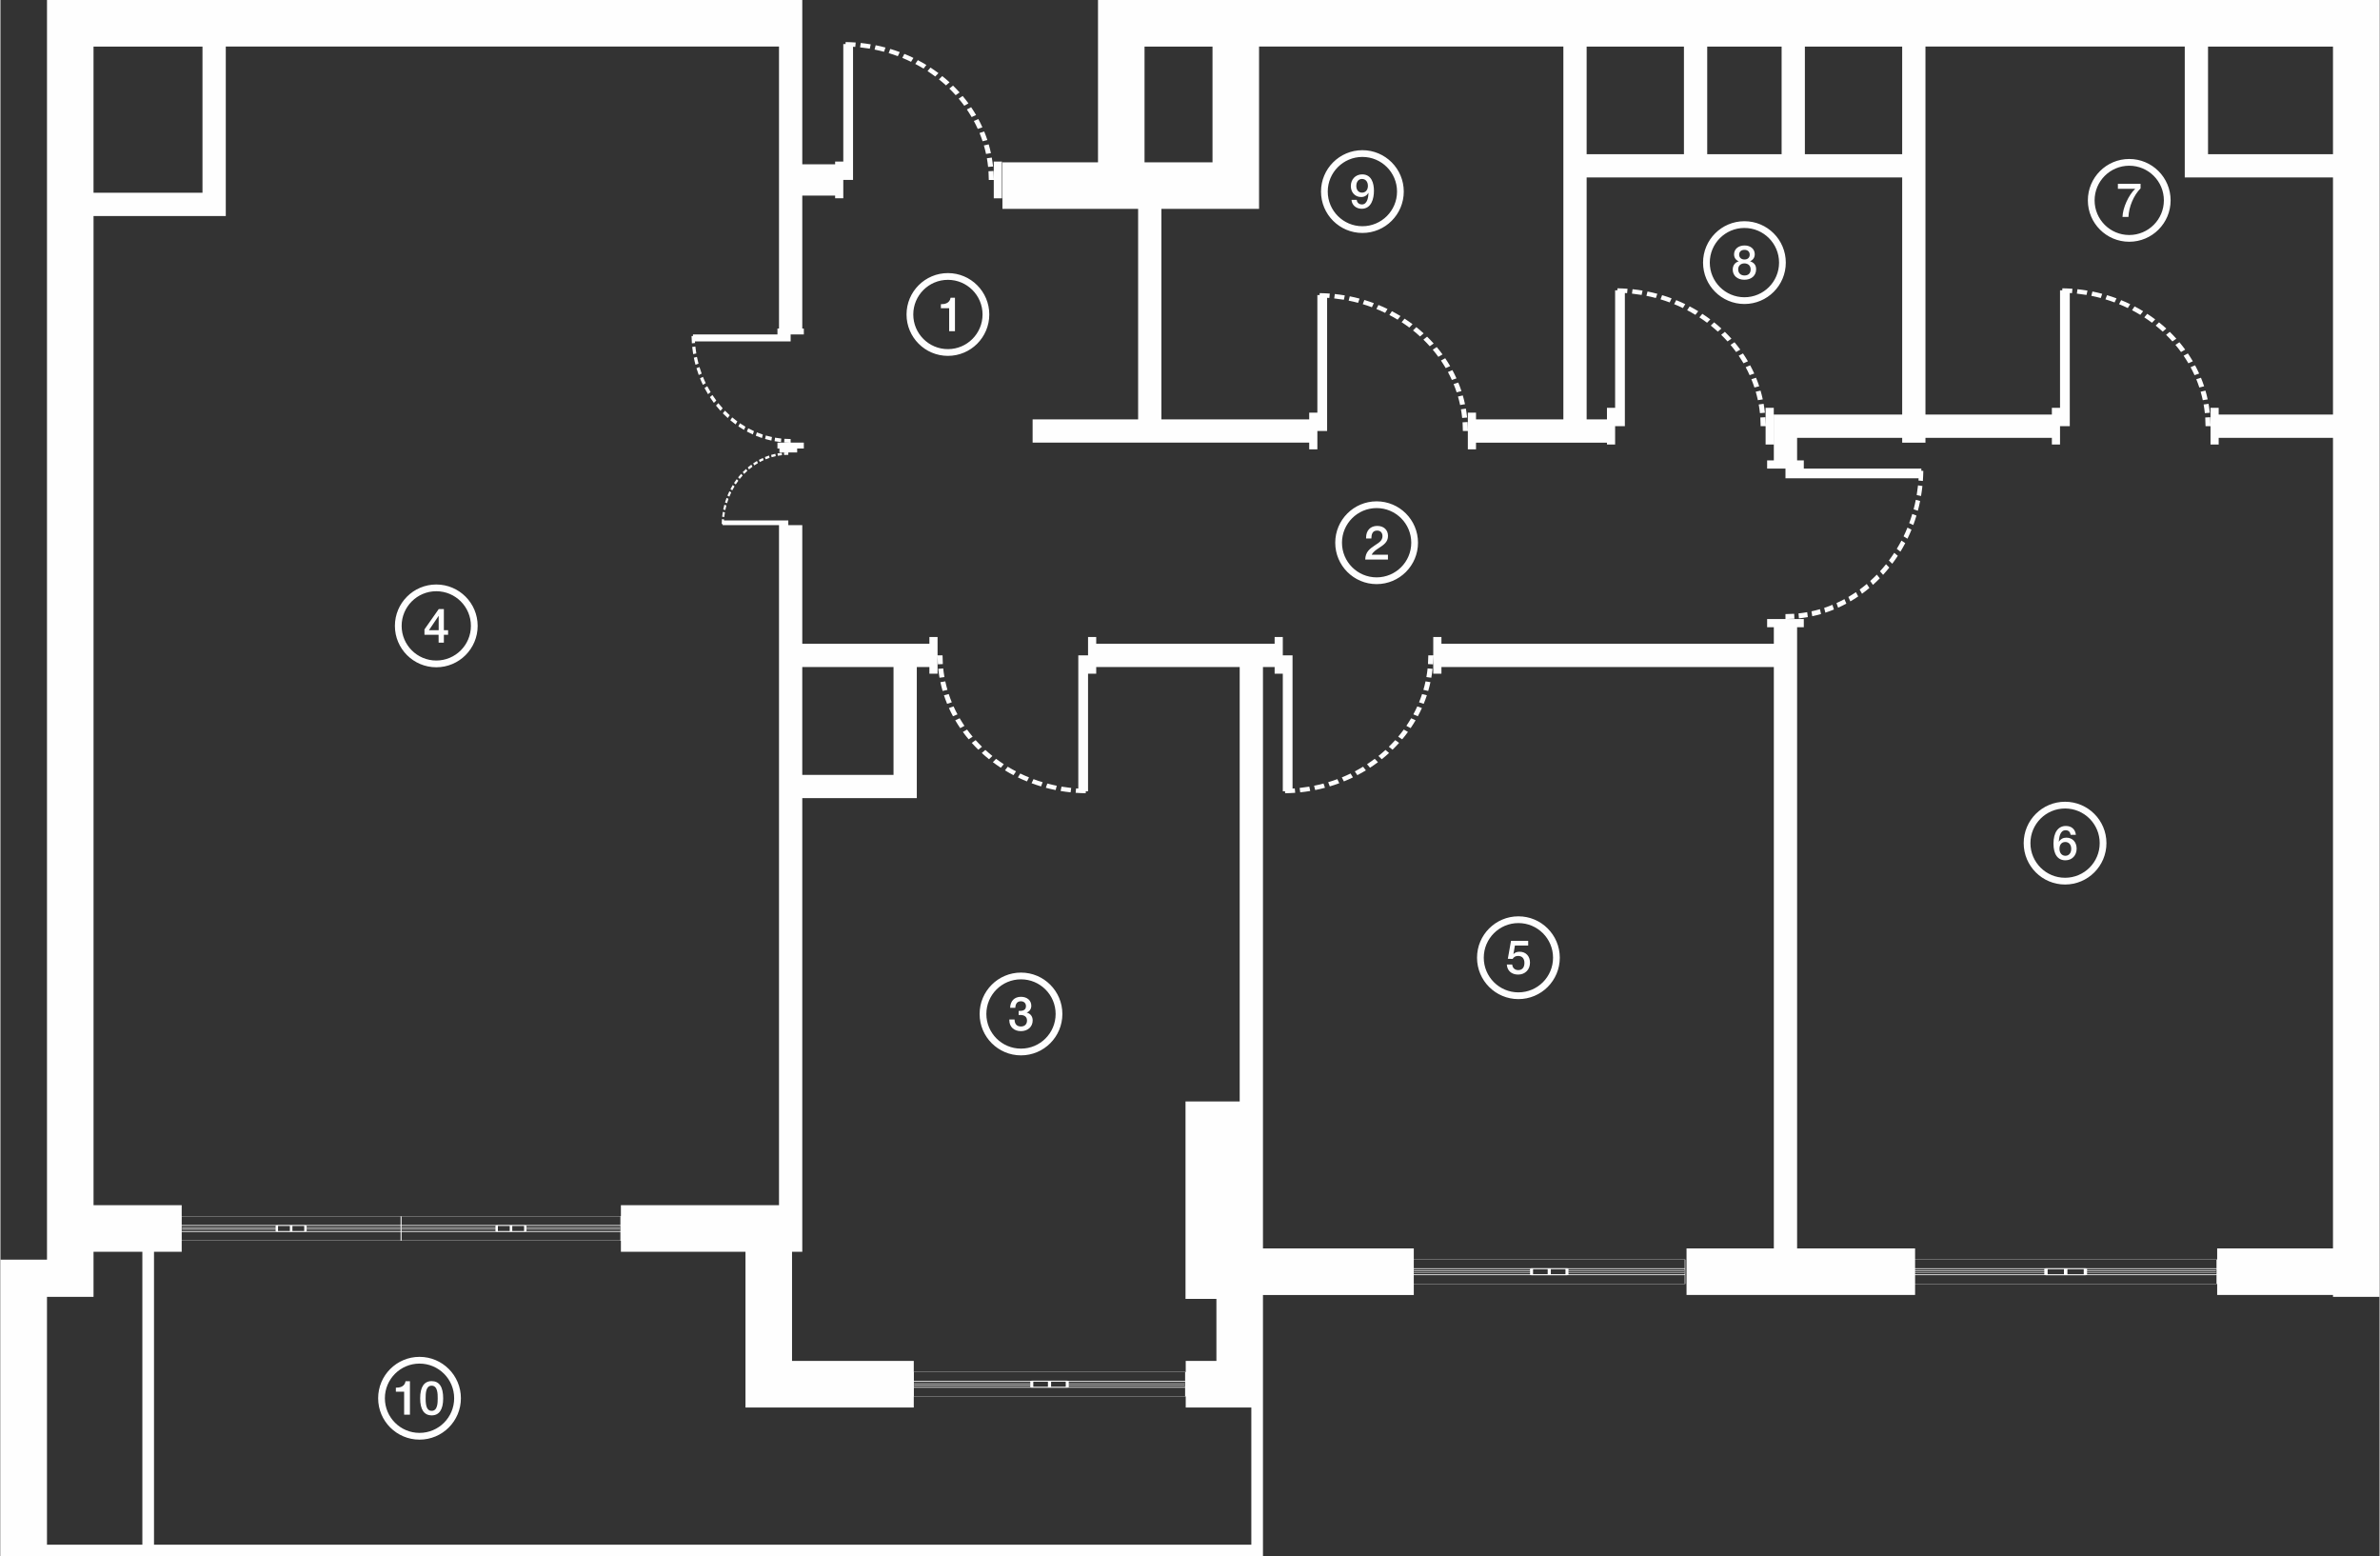 <?xml version="1.0" encoding="UTF-8"?>
<!DOCTYPE svg PUBLIC "-//W3C//DTD SVG 1.1//EN" "http://www.w3.org/Graphics/SVG/1.1/DTD/svg11.dtd">
<!-- Creator: CorelDRAW 2018 (64-Bit) -->
<svg xmlns="http://www.w3.org/2000/svg" xml:space="preserve" width="1652px" height="1080px" version="1.1" style="shape-rendering:geometricPrecision; text-rendering:geometricPrecision; image-rendering:optimizeQuality; fill-rule:evenodd; clip-rule:evenodd"
viewBox="0 0 1654.365 1081.952"
 xmlns:xlink="http://www.w3.org/1999/xlink">
 <rect x="0" y="0" width="1654.365" height="1081.952" fill="#333333" stroke="none"/>
 <defs>
  <style type="text/css">
   <![CDATA[
    .fil0 {fill:#FEFEFE}
   ]]>
  </style>
 </defs>
 <g id="Слой_x0020_1">
  <path class="fil0" d="M32.369 0l32.369 0 476.657 0 16.184 0 0 32.369 0 81.826 22.837 0 0 -1.859 5.679 0 0 -80.014 0 -1.709 1.574 0 0.029 -1.372c2.349,0.031 4.68,0.141 7.021,0.31l-0.292 3.066c-0.519,-0.038 -1.037,-0.073 -1.555,-0.104l0 92.577 -6.777 0 0 12.754 -5.679 0 0 -1.859 -22.837 0 0 92.406 1.077 0 0 4.083 -9.169 0 0 4.872 -66.556 0c0.022,0.372 0.047,0.745 0.074,1.117l-2.204 0.21c-0.121,-1.683 -0.2,-3.359 -0.222,-5.047l0.986 -0.021 0 -1.131 1.229 0 57.524 0 0 -4.083 1.077 0 0 -92.406 0 -21.79 0 -81.826 -384.7 0 0 101.617 0 16.184 -16.184 0 -75.773 0 0 687.66 33.958 0 8.092 0 19.255 0 0 7.667 152.377 0c0.093,0 0.169,0.04 0.169,0.09l0 6.317 0 4.221 0 6.318c0,0.049 -0.076,0.089 -0.169,0.089l-152.377 0 0 7.667 -19.255 0 0 203.661 763.045 0 0 -95.391 -24.277 0 -21.336 0 0 -32.369 21.336 0 0 -43.146 -21.487 0 0 -137.248 21.487 0 10.882 0 5.303 0 0 -302.015 -99.77 0 0 4.662 -5.679 0 0 80.013 0 1.71 -1.573 0 -0.03 1.372c-2.348,-0.031 -4.679,-0.141 -7.02,-0.31l0.292 -3.066c0.518,0.038 1.036,0.073 1.554,0.104l0 -92.577 6.777 0 0 -12.754 5.679 0 0 4.662 99.77 0 16.184 0 8.113 0 0 -4.662 5.679 0 0 12.754 6.777 0 0 92.577c0.518,-0.031 1.036,-0.066 1.554,-0.104l0.292 3.066c-2.34,0.169 -4.671,0.279 -7.02,0.31l-0.03 -1.372 -1.573 0 0 -1.71 0 -80.013 -5.679 0 0 -4.662 -8.113 0 0 302.015 0 72.124 0 6.011 0 24.039 104.879 0 0 7.667 188.611 0c0.115,0 0.208,0.04 0.208,0.09l0 16.856c0,0.049 -0.093,0.089 -0.208,0.089l-188.611 0 0 7.667 -104.879 0 0 45.851 0 32.369 0 103.483 -4.808 0 -3.284 0 -763.045 0 -8.092 0 -98.696 0 0 -2.51 0 -5.582 0 -198.166 32.369 0 0 -5.495 0 -32.369 0 -687.66 0 -16.184 0 -101.617 0 -32.369zm267.424 960.126c-5.191,0 -7.936,4.133 -7.936,11.937 0,7.87 2.745,11.871 8.069,11.871 5.191,0 7.936,-4.067 7.936,-11.805 0,-8.002 -2.679,-12.003 -8.069,-12.003zm0.033 3.174c4.266,0 4.233,5.82 4.233,8.829 0,2.91 -0.033,8.663 -4.166,8.663 -2.943,0 -4.233,-2.546 -4.233,-8.498 0,-3.703 0.099,-8.994 4.166,-8.994zm-15.078 -3.108l-3.042 0c-0.662,4.034 -4.266,4.497 -6.746,4.497l0 2.777 5.754 0 0 16.005 4.034 0 0 -23.279zm6.663 -16.934c7.945,0 15.138,3.22 20.345,8.427 5.206,5.206 8.427,12.4 8.427,20.345 0,7.944 -3.221,15.138 -8.427,20.344 -5.207,5.207 -12.4,8.428 -20.345,8.428 -7.945,0 -15.138,-3.221 -20.345,-8.428 -5.206,-5.206 -8.427,-12.4 -8.427,-20.344 0,-7.945 3.221,-15.138 8.427,-20.345 5.207,-5.207 12.4,-8.427 20.345,-8.427zm17.031 11.74c-4.358,-4.358 -10.38,-7.054 -17.031,-7.054 -6.651,0 -12.673,2.696 -17.031,7.054 -4.358,4.359 -7.054,10.38 -7.054,17.032 0,6.651 2.696,12.673 7.054,17.031 4.358,4.358 10.38,7.054 17.031,7.054 6.651,0 12.673,-2.696 17.031,-7.054 4.359,-4.358 7.054,-10.38 7.054,-17.031 0,-6.651 -2.695,-12.673 -7.054,-17.032zm2.842 -516.889l-2.943 0 0 -14.682 -3.571 0 -9.921 14.12 0 3.736 9.821 0 0.034 5.489 3.637 0 0 -5.489 2.943 0 0 -3.174zm-6.547 0l-6.779 0 6.779 -10.02 0 10.02zm-1.67 -31.782c7.945,0 15.138,3.221 20.345,8.428 5.206,5.206 8.427,12.4 8.427,20.345 0,7.944 -3.221,15.138 -8.427,20.344 -5.207,5.207 -12.4,8.428 -20.345,8.428 -7.945,0 -15.139,-3.221 -20.345,-8.428 -5.207,-5.206 -8.428,-12.4 -8.428,-20.344 0,-7.945 3.221,-15.138 8.428,-20.345 5.206,-5.207 12.4,-8.428 20.345,-8.428zm17.031 11.741c-4.358,-4.358 -10.38,-7.054 -17.031,-7.054 -6.652,0 -12.673,2.696 -17.032,7.054 -4.358,4.359 -7.054,10.38 -7.054,17.032 0,6.651 2.696,12.673 7.054,17.031 4.359,4.358 10.38,7.054 17.032,7.054 6.651,0 12.673,-2.696 17.031,-7.054 4.358,-4.358 7.054,-10.38 7.054,-17.031 0,-6.651 -2.696,-12.673 -7.054,-17.032zm382.006 282.562l3.604 0c0.1,-2.976 1.455,-4.563 3.87,-4.563 2.149,0 3.538,1.355 3.538,3.372 0,2.976 -2.447,3.34 -4.762,3.34l-0.331 0 0 2.844c0.562,-0.033 0.761,-0.033 1.191,-0.033 2.48,0 4.629,1.025 4.629,3.869 0,2.546 -1.62,4.133 -4.166,4.133 -2.91,0 -4.398,-1.62 -4.498,-4.861l-3.637 0 0 0.496c0,4.563 3.208,7.606 8.036,7.606 4.827,0 8.2,-3.043 8.2,-7.474 0,-2.777 -1.587,-4.794 -4.199,-5.456 1.984,-0.661 3.24,-2.48 3.24,-4.728 0,-3.703 -2.91,-6.217 -7.176,-6.217 -4.563,0 -7.406,2.91 -7.539,7.672zm7.556 -24.506c7.945,0 15.138,3.22 20.345,8.427 5.206,5.206 8.427,12.4 8.427,20.345 0,7.944 -3.221,15.138 -8.427,20.344 -5.207,5.207 -12.4,8.428 -20.345,8.428 -7.944,0 -15.138,-3.221 -20.344,-8.428 -5.207,-5.206 -8.428,-12.4 -8.428,-20.344 0,-7.945 3.221,-15.138 8.428,-20.345 5.206,-5.207 12.399,-8.427 20.344,-8.427zm17.031 11.74c-4.358,-4.358 -10.38,-7.054 -17.031,-7.054 -6.651,0 -12.673,2.696 -17.031,7.054 -4.358,4.359 -7.054,10.38 -7.054,17.032 0,6.651 2.696,12.673 7.054,17.031 4.358,4.358 10.38,7.054 17.031,7.054 6.651,0 12.673,-2.696 17.031,-7.054 4.359,-4.358 7.055,-10.38 7.055,-17.031 0,-6.651 -2.696,-12.673 -7.055,-17.032zm335.654 -33.801l-11.937 0 -2.216 12.466 3.307 0.1c0.992,-1.488 2.149,-2.083 3.869,-2.083 2.744,0 4.365,1.785 4.365,4.86 0,3.175 -1.555,4.993 -4.299,4.993 -2.348,0 -4.001,-1.521 -4.199,-3.901l-3.737 0c0.198,4.265 3.274,7.01 7.837,7.01 4.861,0 8.267,-3.406 8.267,-8.3 0,-4.53 -2.877,-7.572 -7.176,-7.572 -1.719,0 -3.174,0.396 -4.365,1.653l1.058 -5.952 9.226 0 0 -3.274zm-6.795 -17.049c7.945,0 15.138,3.22 20.345,8.427 5.206,5.206 8.427,12.4 8.427,20.345 0,7.944 -3.221,15.138 -8.427,20.344 -5.207,5.207 -12.4,8.428 -20.345,8.428 -7.945,0 -15.138,-3.221 -20.345,-8.428 -5.206,-5.206 -8.428,-12.4 -8.428,-20.344 0,-7.945 3.221,-15.138 8.428,-20.345 5.207,-5.207 12.4,-8.427 20.345,-8.427zm17.031 11.74c-4.358,-4.358 -10.38,-7.054 -17.031,-7.054 -6.652,0 -12.673,2.696 -17.032,7.054 -4.358,4.359 -7.054,10.38 -7.054,17.032 0,6.651 2.696,12.673 7.054,17.031 4.359,4.358 10.38,7.054 17.032,7.054 6.651,0 12.673,-2.696 17.031,-7.054 4.358,-4.358 7.054,-10.38 7.054,-17.031 0,-6.651 -2.696,-12.673 -7.054,-17.032zm370.619 -68.412c-0.429,-3.869 -3.042,-6.151 -6.977,-6.151 -5.39,0 -8.597,4.563 -8.597,12.268 0,7.473 2.976,11.606 8.3,11.606 4.563,0 7.803,-3.372 7.803,-8.101 0,-4.563 -2.876,-7.638 -7.142,-7.638 -2.348,0 -4.067,1.025 -5.291,2.843 0.265,-2.711 0.695,-8.002 4.762,-8.002 1.951,0 3.108,1.058 3.505,3.175l3.637 0zm-7.373 4.993c2.513,0 4.133,1.884 4.133,4.761 0,2.91 -1.62,4.828 -4.034,4.828 -2.48,0 -4.133,-1.951 -4.133,-4.927 0,-2.843 1.586,-4.662 4.034,-4.662zm-0.15 -27.979c7.945,0 15.139,3.221 20.345,8.428 5.207,5.206 8.428,12.4 8.428,20.344 0,7.945 -3.221,15.139 -8.428,20.345 -5.207,5.207 -12.4,8.427 -20.345,8.427 -7.944,0 -15.138,-3.22 -20.344,-8.427 -5.207,-5.206 -8.428,-12.4 -8.428,-20.345 0,-7.944 3.221,-15.138 8.428,-20.344 5.206,-5.207 12.4,-8.428 20.344,-8.428zm17.032 11.741c-4.359,-4.358 -10.381,-7.054 -17.032,-7.054 -6.651,0 -12.672,2.696 -17.031,7.054 -4.358,4.358 -7.054,10.38 -7.054,17.031 0,6.652 2.696,12.673 7.054,17.031 4.359,4.359 10.38,7.055 17.031,7.055 6.652,0 12.673,-2.696 17.032,-7.055 4.358,-4.358 7.054,-10.379 7.054,-17.031 0,-6.651 -2.696,-12.673 -7.054,-17.031zm35.481 -441.313l-15.773 0 0 3.472 12.036 0c-4.629,4.331 -8.663,13.26 -8.828,19.542l4.133 0c0.264,-6.911 3.604,-15.012 8.432,-19.84l0 -3.174zm-7.887 -17.265c7.945,0 15.139,3.22 20.345,8.427 5.207,5.206 8.428,12.4 8.428,20.345 0,7.944 -3.221,15.138 -8.428,20.344 -5.207,5.207 -12.4,8.428 -20.345,8.428 -7.944,0 -15.138,-3.221 -20.344,-8.428 -5.207,-5.206 -8.428,-12.4 -8.428,-20.344 0,-7.945 3.221,-15.138 8.428,-20.345 5.206,-5.207 12.4,-8.427 20.344,-8.427zm17.032 11.74c-4.359,-4.358 -10.381,-7.054 -17.032,-7.054 -6.651,0 -12.672,2.696 -17.031,7.054 -4.358,4.359 -7.054,10.38 -7.054,17.032 0,6.651 2.696,12.673 7.054,17.031 4.359,4.358 10.38,7.054 17.031,7.054 6.652,0 12.673,-2.696 17.032,-7.054 4.358,-4.358 7.054,-10.38 7.054,-17.031 0,-6.651 -2.696,-12.673 -7.054,-17.032zm-288.519 59.363c-2.679,0.827 -4.233,2.91 -4.233,5.787 0,4.232 3.273,7.076 8.101,7.076 4.894,0 8.168,-2.91 8.168,-7.274 0,-3.076 -1.554,-4.663 -4.233,-5.589 2.117,-0.892 3.274,-2.612 3.274,-4.927 0,-3.538 -2.91,-6.051 -7.076,-6.051 -4.299,0 -7.308,2.513 -7.308,6.151 0,2.314 1.223,4.1 3.307,4.827zm3.968 -7.936c2.182,0 3.604,1.29 3.604,3.34 0,2.083 -1.422,3.373 -3.637,3.373 -2.216,0 -3.704,-1.356 -3.704,-3.373 0,-2.05 1.455,-3.34 3.737,-3.34zm-0.1 9.424c2.646,0 4.365,1.621 4.365,4.2 0,2.645 -1.587,4.199 -4.232,4.199 -2.712,0 -4.431,-1.653 -4.431,-4.298 0,-2.447 1.752,-4.101 4.298,-4.101zm0.033 -29.318c7.945,0 15.139,3.221 20.345,8.428 5.207,5.206 8.428,12.4 8.428,20.345 0,7.944 -3.221,15.138 -8.428,20.344 -5.207,5.207 -12.4,8.428 -20.345,8.428 -7.944,0 -15.138,-3.221 -20.344,-8.428 -5.207,-5.206 -8.428,-12.4 -8.428,-20.344 0,-7.945 3.221,-15.138 8.428,-20.345 5.206,-5.207 12.4,-8.428 20.344,-8.428zm17.032 11.741c-4.359,-4.358 -10.381,-7.054 -17.032,-7.054 -6.651,0 -12.673,2.696 -17.031,7.054 -4.358,4.358 -7.054,10.38 -7.054,17.032 0,6.651 2.696,12.673 7.054,17.031 4.358,4.358 10.38,7.054 17.031,7.054 6.652,0 12.673,-2.696 17.032,-7.054 4.358,-4.358 7.054,-10.38 7.054,-17.031 0,-6.652 -2.696,-12.674 -7.054,-17.032zm-290.257 -26.613c0.198,3.604 3.174,6.217 7.076,6.217 6.712,0 8.531,-6.911 8.531,-12.499 0,-5.258 -1.653,-11.409 -8.2,-11.409 -4.564,0 -7.87,3.406 -7.87,8.135 0,4.431 2.975,7.605 7.142,7.605 2.348,0 3.902,-0.992 5.159,-2.943 -0.133,2.91 -0.728,8.102 -4.564,8.102 -2.149,0 -3.472,-1.356 -3.637,-3.208l-3.637 0zm7.274 -14.516c2.513,0 4.134,1.918 4.134,4.861 0,2.777 -1.654,4.662 -4.068,4.662 -2.447,0 -4.001,-1.819 -4.001,-4.662 0,-2.91 1.554,-4.861 3.935,-4.861zm0.298 -19.993c7.945,0 15.138,3.221 20.345,8.427 5.206,5.207 8.427,12.4 8.427,20.345 0,7.945 -3.221,15.138 -8.427,20.344 -5.207,5.208 -12.4,8.428 -20.345,8.428 -7.945,0 -15.138,-3.221 -20.345,-8.428 -5.206,-5.206 -8.427,-12.399 -8.427,-20.344 0,-7.945 3.22,-15.138 8.427,-20.345 5.207,-5.206 12.4,-8.427 20.345,-8.427zm17.031 11.741c-4.358,-4.358 -10.38,-7.055 -17.031,-7.055 -6.651,0 -12.673,2.697 -17.031,7.055 -4.359,4.358 -7.055,10.38 -7.055,17.031 0,6.651 2.696,12.673 7.055,17.031 4.358,4.358 10.38,7.055 17.031,7.055 6.651,0 12.673,-2.697 17.031,-7.055 4.358,-4.358 7.054,-10.38 7.054,-17.031 0,-6.651 -2.696,-12.673 -7.054,-17.031zm0.748 269.494l-11.275 0c0.793,-1.918 3.273,-3.571 4.96,-4.662 3.24,-2.15 6.349,-4.068 6.349,-8.433 0,-4.199 -2.976,-6.943 -7.474,-6.943 -4.761,0 -7.77,3.174 -7.77,8.134l0 0.595 3.67 0c0.066,-2.711 0.595,-5.489 4.001,-5.489 2.315,0 3.737,1.488 3.737,3.902 0,3.207 -2.778,4.662 -5.093,6.216 -3.935,2.646 -6.745,4.729 -6.911,10.02l15.806 0 0 -3.34zm-7.886 -37.121c7.945,0 15.138,3.22 20.345,8.427 5.206,5.206 8.427,12.4 8.427,20.345 0,7.944 -3.221,15.138 -8.427,20.344 -5.207,5.207 -12.4,8.428 -20.345,8.428 -7.945,0 -15.138,-3.221 -20.345,-8.428 -5.206,-5.206 -8.427,-12.4 -8.427,-20.344 0,-7.945 3.221,-15.138 8.427,-20.345 5.207,-5.207 12.4,-8.427 20.345,-8.427zm17.031 11.74c-4.358,-4.358 -10.38,-7.054 -17.031,-7.054 -6.651,0 -12.673,2.696 -17.031,7.054 -4.359,4.359 -7.054,10.38 -7.054,17.032 0,6.651 2.695,12.673 7.054,17.031 4.358,4.358 10.38,7.054 17.031,7.054 6.651,0 12.673,-2.696 17.031,-7.054 4.359,-4.358 7.054,-10.38 7.054,-17.031 0,-6.651 -2.695,-12.673 -7.054,-17.032zm-310.246 -153.278l-3.042 0c-0.661,4.034 -4.265,4.497 -6.745,4.497l0 2.778 5.753 0 0 16.004 4.034 0 0 -23.279zm-4.894 -17.133c7.945,0 15.139,3.221 20.345,8.428 5.207,5.206 8.428,12.4 8.428,20.344 0,7.945 -3.221,15.139 -8.428,20.345 -5.207,5.207 -12.4,8.427 -20.345,8.427 -7.944,0 -15.138,-3.22 -20.344,-8.427 -5.207,-5.206 -8.428,-12.4 -8.428,-20.345 0,-7.944 3.221,-15.138 8.428,-20.344 5.206,-5.207 12.399,-8.428 20.344,-8.428zm17.032 11.741c-4.359,-4.358 -10.381,-7.054 -17.032,-7.054 -6.651,0 -12.673,2.696 -17.031,7.054 -4.358,4.358 -7.054,10.38 -7.054,17.031 0,6.652 2.696,12.673 7.054,17.031 4.358,4.359 10.38,7.055 17.031,7.055 6.652,0 12.673,-2.696 17.032,-7.055 4.358,-4.358 7.054,-10.379 7.054,-17.031 0,-6.651 -2.696,-12.673 -7.054,-17.031zm-118.301 163.489l0 2.743 0 79.68 63.45 0 16.185 0 8.759 0 0 -4.662 5.68 0 0 12.748 3.457 0c0.007,2.028 0.076,4.032 0.212,6.056l-3.451 0.188c-0.138,-2.039 -0.209,-4.056 -0.218,-6.097l0 12.613 -5.68 0 0 -4.662 -8.759 0 0 74.978 0 16.184 -16.185 0 -63.45 0 0 282.977 0 6.011 0 26.358 -7.126 0 0 75.901 84.658 0 0 7.667 188.9 0c0.115,0 0.208,0.04 0.208,0.09l0 16.855c0,0.05 -0.093,0.09 -0.208,0.09l-188.9 0 0 7.667 -84.658 0 -32.369 0 0 -32.369 0 -75.901 -86.634 0 0 -7.754c-0.002,0.048 -0.077,0.087 -0.169,0.087l-152.524 0c-0.093,0 -0.168,-0.04 -0.168,-0.089l0 -6.318 0 -4.221 0 -6.317c0,-0.05 0.075,-0.09 0.168,-0.09l152.524 0c0.092,0 0.167,0.039 0.169,0.088l0 -7.755 86.634 0 23.311 0 0 -282.977 0 -16.184 0 -74.978 0 -16.184 0 -79.68 0 -2.743 16.184 0zm-3.559 -53.299l0 2.744 -6.159 0 0 1.67c-0.98,0.004 -1.948,0.037 -2.926,0.103l-0.09 -1.668c0.976,-0.066 1.943,-0.1 2.921,-0.105l-6.07 0 0 -2.744 -1.378 0 0 -4.083 9.103 0c-1.48,-0.006 -2.941,-0.057 -4.419,-0.157l0.136 -2.481c1.455,0.098 2.896,0.147 4.353,0.152l0 2.486 9.165 0 0 4.083 -4.636 0zm-10.453 53.298l-40.528 0 -0.826 0 0 -0.76 -0.662 -0.014c0.014,-1.134 0.067,-2.261 0.149,-3.392l1.481 0.141c-0.018,0.251 -0.035,0.501 -0.05,0.752l44.727 0 0 3.273 -4.291 0zm-41.714 -5.861c0.121,-1.128 0.274,-2.238 0.46,-3.355l1.46 0.312c-0.179,1.082 -0.327,2.157 -0.445,3.25l-1.475 -0.207zm0.768 -5.023c0.219,-1.082 0.468,-2.234 0.769,-3.288l1.421 0.489c-0.281,1.047 -0.525,2.109 -0.741,3.175l-1.449 -0.376zm1.228 -4.905c0.32,-1.073 0.68,-2.138 1.068,-3.181l1.37 0.648c-0.374,1.009 -0.721,2.037 -1.031,3.073l-1.407 -0.54zm1.672 -4.736c0.4,-1.02 0.881,-2.059 1.353,-3.04l1.306 0.799c-0.456,0.949 -0.921,1.951 -1.307,2.937l-1.352 -0.696zm2.098 -4.521c0.51,-0.976 1.052,-1.934 1.621,-2.868l1.225 0.947c-0.55,0.904 -1.073,1.83 -1.566,2.773l-1.28 -0.852zm2.496 -4.257c0.599,-0.913 1.217,-1.801 1.867,-2.67l1.133 1.083c-0.63,0.838 -1.228,1.702 -1.807,2.584l-1.193 -0.997zm2.858 -3.949c0.672,-0.843 1.374,-1.657 2.094,-2.448l1.036 1.199c-0.697,0.765 -1.377,1.554 -2.027,2.369l-1.103 -1.12zm3.196 -3.614c0.746,-0.762 1.51,-1.498 2.298,-2.204l0.923 1.31c-0.763,0.682 -1.504,1.397 -2.225,2.134l-0.996 -1.24zm3.492 -3.24c0.805,-0.68 1.636,-1.325 2.479,-1.943l0.808 1.403c-0.816,0.597 -1.621,1.223 -2.399,1.88l-0.888 -1.34zm3.761 -2.846c0.866,-0.586 1.74,-1.135 2.635,-1.661l0.678 1.487c-0.867,0.526 -1.705,1.036 -2.55,1.609l-0.763 -1.435zm3.986 -2.418c0.911,-0.489 1.829,-0.943 2.766,-1.367l0.548 1.554c-0.903,0.402 -1.8,0.852 -2.677,1.322l-0.637 -1.509zm4.175 -1.974c0.946,-0.387 1.904,-0.742 2.871,-1.06l0.412 1.606c-0.935,0.308 -1.861,0.651 -2.777,1.025l-0.506 -1.571zm4.326 -1.511c0.976,-0.284 1.959,-0.53 2.949,-0.745l0.272 1.643c-0.954,0.201 -1.913,0.448 -2.852,0.721l-0.369 -1.619zm4.435 -1.037c0.996,-0.176 1.992,-0.317 2.995,-0.424l0.137 1.663c-0.974,0.105 -1.937,0.242 -2.904,0.413l-0.228 -1.652zm-59.315 -73.995c0.18,1.678 0.408,3.331 0.684,4.993l2.173 -0.465c-0.267,-1.611 -0.487,-3.209 -0.662,-4.836l-2.195 0.308zm1.144 7.475c0.325,1.609 0.695,3.324 1.143,4.893l2.115 -0.728c-0.419,-1.559 -0.782,-3.138 -1.103,-4.725l-2.155 0.56zm1.826 7.299c0.477,1.596 1.011,3.181 1.589,4.733l2.038 -0.965c-0.557,-1.5 -1.072,-3.03 -1.533,-4.572l-2.094 0.804zm2.488 7.046c0.595,1.518 1.311,3.064 2.013,4.524l1.944 -1.189c-0.679,-1.411 -1.371,-2.903 -1.945,-4.37l-2.012 1.035zm3.123 6.728c0.758,1.452 1.565,2.878 2.41,4.268l1.823 -1.409c-0.817,-1.345 -1.596,-2.723 -2.33,-4.127l-1.903 1.268zm3.712 6.334c0.892,1.359 1.812,2.681 2.78,3.973l1.685 -1.611c-0.937,-1.247 -1.827,-2.532 -2.689,-3.844l-1.776 1.482zm4.254 5.877c0.999,1.255 2.045,2.466 3.116,3.643l1.541 -1.784c-1.036,-1.138 -2.049,-2.313 -3.016,-3.526l-1.641 1.667zm4.755 5.379c1.11,1.133 2.247,2.228 3.42,3.279l1.373 -1.949c-1.135,-1.015 -2.236,-2.079 -3.31,-3.176l-1.483 1.846zm5.197 4.821c1.197,1.011 2.435,1.971 3.689,2.89l1.201 -2.088c-1.213,-0.888 -2.411,-1.819 -3.569,-2.796l-1.321 1.994zm5.596 4.234c1.289,0.873 2.589,1.689 3.922,2.473l1.008 -2.213c-1.29,-0.784 -2.536,-1.542 -3.794,-2.394l-1.136 2.134zm5.931 3.599c1.357,0.727 2.723,1.402 4.116,2.034l0.816 -2.312c-1.344,-0.599 -2.678,-1.268 -3.983,-1.968l-0.949 2.246zm6.214 2.937c1.408,0.576 2.834,1.104 4.272,1.577l0.613 -2.389c-1.391,-0.458 -2.769,-0.969 -4.132,-1.526l-0.753 2.338zm6.437 2.248c1.453,0.423 2.915,0.789 4.388,1.109l0.404 -2.444c-1.419,-0.301 -2.845,-0.667 -4.243,-1.074l-0.549 2.409zm6.6 1.544c1.482,0.261 2.963,0.472 4.457,0.631l0.203 -2.475c-1.449,-0.157 -2.882,-0.36 -4.321,-0.614l-0.339 2.458zm793.165 576.839c-0.025,0 -0.05,0.001 -0.072,0.004l0 -0.121c0.022,0.002 0.047,0.004 0.072,0.004l89.783 0 0 0.113 -89.783 0zm-0.072 0.184c0.022,0.003 0.047,0.004 0.072,0.004l89.783 0 0 0.641 -89.783 0c-0.025,0 -0.05,0.001 -0.072,0.004l0 -0.649zm0.072 -0.486c-0.025,0 -0.05,0.002 -0.072,0.004l0 -1.041 0.072 0.001 89.783 0 0 1.036 -89.783 0zm-0.072 1.315c0.022,0.003 0.047,0.004 0.072,0.004l89.783 0 0 0.076 -89.783 0c-0.025,0 -0.05,0.001 -0.072,0.003l0 -0.083zm0 0.264c0.022,0.003 0.047,0.004 0.072,0.004l89.783 0 0 1.074 -89.783 0 -0.072 0.001 0 -1.079zm0 1.604l0.072 0.002 90.158 0c0.207,0.058 0.481,0.094 0.783,0.094l13.648 0 0.059 -0.001 0.003 0 0.06 0.001 13.648 0c0.301,0 0.576,-0.036 0.782,-0.094l89.955 0c0.16,0 0.308,-0.02 0.426,-0.054l0 6.018 -209.594 0 0 -5.966zm0.072 -4.746l-0.072 0.001 0 -5.965 209.594 0 0 6.017c-0.118,-0.034 -0.266,-0.053 -0.426,-0.053l-89.955 0c-0.206,-0.059 -0.481,-0.095 -0.782,-0.095l-13.648 0 -0.06 0.001 -0.003 0 -0.059 -0.001 -13.648 0c-0.302,0 -0.576,0.036 -0.783,0.095l-90.158 0zm119.516 2.053l89.58 0c0.14,0 0.253,-0.042 0.253,-0.094 0,-0.052 -0.113,-0.094 -0.253,-0.094l-89.58 0 0 -0.113 89.58 0c0.14,0 0.253,-0.042 0.253,-0.094 0,-0.052 -0.113,-0.095 -0.253,-0.095l-89.58 0 0 -1.036 89.58 0c0.16,0 0.308,-0.02 0.426,-0.053l0 3.799c-0.118,-0.033 -0.266,-0.053 -0.426,-0.053l-89.58 0 0 -1.074 89.58 0c0.14,0 0.253,-0.042 0.253,-0.094 0,-0.052 -0.113,-0.094 -0.253,-0.094l-89.58 0 0 -0.076 89.58 0c0.14,0 0.253,-0.042 0.253,-0.094 0,-0.052 -0.113,-0.094 -0.253,-0.094l-89.58 0 0 -0.641zm-13.648 2.073l0 -3.505 11.333 0 0 3.505 -11.333 0zm-13.77 0l0 -3.505 11.333 0 0 3.505 -11.333 0zm117.888 -10.18c0,-0.05 -0.104,-0.09 -0.232,-0.09l-209.826 0 0 -7.667 -82.04 0 0 -404.189 0 -16.184 0 -11.463 4.662 0 0 -5.68 -12.613 0c2.041,-0.009 4.058,-0.08 6.097,-0.218l-0.188 -3.451c-2.024,0.136 -4.028,0.205 -6.056,0.211l0 3.458 -12.748 0 0 5.68 4.662 0 0 11.463 -231.139 0 0 -4.662 -5.679 0 0 12.748 -3.458 0c-0.007,2.028 -0.076,4.032 -0.212,6.056l3.451 0.188c0.138,-2.039 0.209,-4.056 0.219,-6.097l0 12.613 5.679 0 0 -4.662 231.139 0 0 404.189 -60.705 0 0 32.369 60.705 0 16.184 0 82.04 0 0 -7.667 209.826 0c0.128,0 0.232,-0.04 0.232,-0.089l0 -16.856zm-558.434 7.919c-0.105,0 -0.192,0.029 -0.219,0.069l0 -0.251c0.027,0.04 0.114,0.069 0.219,0.069l80.639 0 0 0.113 -80.639 0zm-0.219 0.119c0.027,0.04 0.114,0.069 0.219,0.069l80.639 0 0 0.641 -80.639 0c-0.105,0 -0.192,0.029 -0.219,0.069l0 -0.779zm0.219 -0.421c-0.105,0 -0.192,0.03 -0.219,0.069l0 -1.121c0.068,0.011 0.142,0.016 0.219,0.016l80.639 0 0 1.036 -80.639 0zm-0.219 1.25c0.027,0.04 0.114,0.069 0.219,0.069l80.639 0 0 0.076 -80.639 0c-0.105,0 -0.192,0.029 -0.219,0.069l0 -0.214zm0 0.264c0.027,0.04 0.114,0.069 0.219,0.069l80.639 0 0 1.074 -80.639 0c-0.077,0 -0.151,0.006 -0.219,0.016l0 -1.159zm0 1.655c0.068,0.01 0.142,0.016 0.219,0.016l80.976 0c0.185,0.058 0.432,0.094 0.703,0.094l12.258 0 0.054 -0.001 0.002 0 0.054 0.001 12.258 0c0.271,0 0.517,-0.036 0.702,-0.094l80.794 0c0.144,0 0.276,-0.02 0.383,-0.054l0 6.018 -188.403 0 0 -5.98zm0.219 -4.732c-0.077,0 -0.151,0.005 -0.219,0.016l0 -5.98 188.403 0 0 6.017c-0.107,-0.034 -0.239,-0.053 -0.383,-0.053l-80.794 0c-0.185,-0.059 -0.431,-0.095 -0.702,-0.095l-12.258 0 -0.054 0.001 -0.002 0 -0.054 -0.001 -12.258 0c-0.271,0 -0.518,0.036 -0.703,0.095l-80.976 0zm107.345 2.053l80.456 0c0.125,0 0.227,-0.042 0.227,-0.094 0,-0.052 -0.102,-0.094 -0.227,-0.094l-80.456 0 0 -0.113 80.456 0c0.125,0 0.227,-0.042 0.227,-0.094 0,-0.052 -0.102,-0.095 -0.227,-0.095l-80.456 0 0 -1.036 80.456 0c0.144,0 0.276,-0.02 0.383,-0.053l0 3.799c-0.107,-0.033 -0.239,-0.053 -0.383,-0.053l-80.456 0 0 -1.074 80.456 0c0.125,0 0.227,-0.042 0.227,-0.094 0,-0.052 -0.102,-0.094 -0.227,-0.094l-80.456 0 0 -0.076 80.456 0c0.125,0 0.227,-0.042 0.227,-0.094 0,-0.052 -0.102,-0.094 -0.227,-0.094l-80.456 0 0 -0.641zm-12.259 2.073l0 -3.505 10.179 0 0 3.505 -10.179 0zm-12.367 0l0 -3.505 10.178 0 0 3.505 -10.178 0zm-430.331 75.959c-0.105,0 -0.193,0.029 -0.22,0.069l0 -0.252c0.027,0.04 0.115,0.07 0.22,0.07l80.729 0 0 0.113 -80.729 0zm-0.22 0.118c0.027,0.04 0.115,0.07 0.22,0.07l80.729 0 0 0.641 -80.729 0c-0.105,0 -0.193,0.029 -0.22,0.069l0 -0.78zm0.22 -0.42c-0.105,0 -0.193,0.03 -0.22,0.07l0 -1.122c0.069,0.01 0.143,0.016 0.22,0.016l80.729 0 0 1.036 -80.729 0zm-0.22 1.249c0.027,0.04 0.115,0.07 0.22,0.07l80.729 0 0 0.075 -80.729 0c-0.105,0 -0.193,0.03 -0.22,0.07l0 -0.215zm0 0.264c0.027,0.04 0.115,0.07 0.22,0.07l80.729 0 0 1.074 -80.729 0c-0.077,0 -0.151,0.005 -0.22,0.016l0 -1.16zm0 1.655c0.069,0.011 0.143,0.016 0.22,0.016l81.066 0c0.185,0.059 0.432,0.094 0.704,0.094l12.271 0 0.054 0 0.002 0 0.054 0 12.271 0c0.271,0 0.518,-0.035 0.704,-0.094l80.882 0c0.144,0 0.277,-0.02 0.384,-0.053l0 6.018 -188.612 0 0 -5.981zm0.22 -4.732c-0.077,0 -0.151,0.006 -0.22,0.016l0 -5.98 188.612 0 0 6.017c-0.107,-0.033 -0.24,-0.053 -0.384,-0.053l-80.882 0c-0.186,-0.058 -0.433,-0.094 -0.704,-0.094l-12.271 0 -0.054 0.001 -0.002 0 -0.054 -0.001 -12.271 0c-0.272,0 -0.519,0.036 -0.704,0.094l-81.066 0zm107.463 2.054l80.545 0c0.126,0 0.228,-0.042 0.228,-0.094 0,-0.052 -0.102,-0.094 -0.228,-0.094l-80.545 0 0 -0.113 80.545 0c0.126,0 0.228,-0.043 0.228,-0.095 0,-0.052 -0.102,-0.094 -0.228,-0.094l-80.545 0 0 -1.036 80.545 0c0.144,0 0.277,-0.02 0.384,-0.053l0 3.799c-0.107,-0.033 -0.24,-0.053 -0.384,-0.053l-80.545 0 0 -1.074 80.545 0c0.126,0 0.228,-0.043 0.228,-0.095 0,-0.051 -0.102,-0.094 -0.228,-0.094l-80.545 0 0 -0.075 80.545 0c0.126,0 0.228,-0.042 0.228,-0.094 0,-0.052 -0.102,-0.094 -0.228,-0.094l-80.545 0 0 -0.641zm-12.271 2.072l0 -3.504 10.189 0 0 3.504 -10.189 0zm-12.381 0l0 -3.504 10.189 0 0 3.504 -10.189 0zm-439.12 -110.53c-0.085,0 -0.156,0.03 -0.177,0.07l0 -0.253c0.021,0.04 0.092,0.07 0.177,0.07l65.139 0 0 0.113 -65.139 0zm-0.177 0.118c0.021,0.041 0.092,0.07 0.177,0.07l65.139 0 0 0.641 -65.139 0c-0.085,0 -0.156,0.03 -0.177,0.07l0 -0.781zm0.177 -0.42c-0.085,0 -0.156,0.03 -0.177,0.07l0 -1.122c0.055,0.01 0.115,0.016 0.177,0.016l65.139 0 0 1.036 -65.139 0zm-0.177 1.249c0.021,0.04 0.092,0.07 0.177,0.07l65.139 0 0 0.075 -65.139 0c-0.085,0 -0.156,0.03 -0.177,0.071l0 -0.216zm0 0.264c0.021,0.04 0.092,0.07 0.177,0.07l65.139 0 0 1.074 -65.139 0c-0.062,0 -0.122,0.006 -0.177,0.016l0 -1.16zm0 1.655c0.055,0.011 0.115,0.016 0.177,0.016l65.412 0c0.149,0.059 0.348,0.095 0.567,0.095l9.902 0 0.043 -0.001 0.002 0 0.043 0.001 9.902 0c0.219,0 0.418,-0.036 0.568,-0.095l65.263 0c0.116,0 0.223,-0.02 0.309,-0.053l0 6.018 -152.188 0 0 -5.981zm0.177 -4.731c-0.062,0 -0.122,0.005 -0.177,0.016l0 -5.98 152.188 0 0 6.017c-0.086,-0.033 -0.193,-0.053 -0.309,-0.053l-65.263 0c-0.15,-0.059 -0.349,-0.095 -0.568,-0.095l-9.902 0 -0.043 0.001 -0.002 0 -0.043 -0.001 -9.902 0c-0.219,0 -0.418,0.036 -0.567,0.095l-65.412 0zm86.711 2.053l64.991 0c0.102,0 0.184,-0.042 0.184,-0.094 0,-0.052 -0.082,-0.094 -0.184,-0.094l-64.991 0 0 -0.113 64.991 0c0.102,0 0.184,-0.042 0.184,-0.094 0,-0.052 -0.082,-0.095 -0.184,-0.095l-64.991 0 0 -1.036 64.991 0c0.116,0 0.223,-0.02 0.309,-0.053l0 3.799c-0.086,-0.033 -0.193,-0.053 -0.309,-0.053l-64.991 0 0 -1.074 64.991 0c0.102,0 0.184,-0.042 0.184,-0.094 0,-0.052 -0.082,-0.095 -0.184,-0.095l-64.991 0 0 -0.075 64.991 0c0.102,0 0.184,-0.042 0.184,-0.094 0,-0.052 -0.082,-0.094 -0.184,-0.094l-64.991 0 0 -0.641zm-9.902 2.073l0 -3.505 8.222 0 0 3.505 -8.222 0zm-9.99 0l0 -3.505 8.222 0 0 3.505 -8.222 0zm-67.846 -2.261c0.085,0 0.157,0.03 0.177,0.07l0 -0.253c-0.02,0.04 -0.092,0.07 -0.177,0.07l-65.139 0 0 0.113 65.139 0zm0.177 0.118c-0.02,0.041 -0.092,0.07 -0.177,0.07l-65.139 0 0 0.641 65.139 0c0.085,0 0.157,0.03 0.177,0.07l0 -0.781zm-0.177 -0.42c0.085,0 0.157,0.03 0.177,0.07l0 -1.122c-0.055,0.01 -0.115,0.016 -0.177,0.016l-65.139 0 0 1.036 65.139 0zm0.177 1.249c-0.02,0.04 -0.092,0.07 -0.177,0.07l-65.139 0 0 0.075 65.139 0c0.085,0 0.157,0.03 0.177,0.071l0 -0.216zm0 0.264c-0.02,0.04 -0.092,0.07 -0.177,0.07l-65.139 0 0 1.074 65.139 0c0.062,0 0.122,0.006 0.177,0.016l0 -1.16zm0 1.655c-0.055,0.011 -0.115,0.016 -0.177,0.016l-65.411 0c-0.15,0.059 -0.349,0.095 -0.568,0.095l-9.902 0 -0.043 -0.001 -0.002 0 -0.043 0.001 -9.902 0c-0.219,0 -0.418,-0.036 -0.567,-0.095l-65.264 0c-0.116,0 -0.223,-0.02 -0.309,-0.053l0 6.018 152.188 0 0 -5.981zm-0.177 -4.731c0.062,0 0.122,0.005 0.177,0.016l0 -5.98 -152.188 0 0 6.017c0.086,-0.033 0.193,-0.053 0.309,-0.053l65.264 0c0.149,-0.059 0.348,-0.095 0.567,-0.095l9.902 0 0.043 0.001 0.002 0 0.043 -0.001 9.902 0c0.219,0 0.418,0.036 0.568,0.095l65.411 0zm-86.711 2.053l-64.991 0c-0.101,0 -0.183,-0.042 -0.183,-0.094 0,-0.052 0.082,-0.094 0.183,-0.094l64.991 0 0 -0.113 -64.991 0c-0.101,0 -0.183,-0.042 -0.183,-0.094 0,-0.052 0.082,-0.095 0.183,-0.095l64.991 0 0 -1.036 -64.991 0c-0.116,0 -0.223,-0.02 -0.309,-0.053l0 3.799c0.086,-0.033 0.193,-0.053 0.309,-0.053l64.991 0 0 -1.074 -64.991 0c-0.101,0 -0.183,-0.042 -0.183,-0.094 0,-0.052 0.082,-0.095 0.183,-0.095l64.991 0 0 -0.075 -64.991 0c-0.101,0 -0.183,-0.042 -0.183,-0.094 0,-0.052 0.082,-0.094 0.183,-0.094l64.991 0 0 -0.641zm9.902 2.073l0 -3.505 -8.222 0 0 3.505 8.222 0zm9.99 0l0 -3.505 -8.222 0 0 3.505 8.222 0zm1220.934 -546.729l-5.679 0 0 -4.662 -87.9 0 0 3.35 -16.185 0 0 -3.35 -73.067 0 0 15.67 4.662 0 0 5.679 80.013 0 1.71 0 0 1.573 1.371 0.03c-0.03,2.348 -0.14,4.679 -0.309,7.02l-3.066 -0.292c0.038,-0.518 0.073,-1.036 0.104,-1.554l-92.578 0 0 -6.777 -12.753 0 0 -5.679 4.662 0 0 -15.67 0 -16.184 16.184 0 73.067 0 0 -164.832 -67.659 0 -16.184 0 -51.731 0 -16.185 0 -67.658 0 0 168.181 14.123 0 0 -8.011 5.679 0 0 -80.014 0 -1.709 1.573 0 0.03 -1.372c2.348,0.031 4.679,0.141 7.02,0.31l-0.292 3.066c-0.518,-0.038 -1.036,-0.073 -1.554,-0.104l0 92.577 -6.777 0 0 12.754 -5.679 0 0 -1.312 -14.123 0 -16.185 0 -60.748 0 0 4.662 -5.679 0 0 -12.749 -3.458 0c-0.007,-2.027 -0.075,-4.031 -0.212,-6.055l3.452 -0.188c0.138,2.038 0.208,4.056 0.218,6.097l0 -12.613 5.679 0 0 4.661 60.748 0 0 -168.181 0 -16.184 0 -74.807 -211.605 0 0 80.473 0 32.369 -32.369 0 -35.546 0 0 146.33 102.774 0 0 -4.661 5.68 0 0 -80.014 0 -1.709 1.573 0 0.03 -1.372c2.348,0.031 4.679,0.14 7.02,0.31l-0.292 3.065c-0.518,-0.037 -1.037,-0.072 -1.555,-0.103l0 92.577 -6.776 0 0 12.754 -5.68 0 0 -4.662 -102.774 0 -16.185 0 -73.369 0 0 -16.185 73.369 0 0 -146.33 -27.904 0 -66.457 0 0 -32.369 66.457 0 0 -80.473 0 -32.369 32.37 0 47.265 0 32.369 0 746.777 0 32.369 0 0 32.369 0 74.807 0 16.184 0 164.832 0 16.184 0 563.504 0 32.369 0 1.289 -32.369 0 0 -1.289 -80.539 0 0 -32.369 80.539 0 0 -563.504 -79.487 0 0 4.662 -5.68 0 0 -12.748 -3.457 0c-0.007,-2.028 -0.076,-4.032 -0.212,-6.056l3.451 -0.188c0.138,2.038 0.209,4.056 0.218,6.097l0 -12.613 5.68 0 0 4.662 79.487 0 0 -164.832 -86.894 0 -16.184 0 0 -16.184 0 -74.807 -180.307 0 0 74.807 0 16.184 0 164.832 87.9 0 0 -4.662 5.679 0 0 -80.014 0 -1.709 1.573 0 0.03 -1.372c2.348,0.031 4.679,0.141 7.02,0.31l-0.292 3.066c-0.518,-0.038 -1.036,-0.073 -1.554,-0.104l0 92.577 -6.777 0 0 12.754zm12.132 -107.977c2.334,0.251 4.634,0.568 6.946,0.952l-0.648 3.023c-2.239,-0.372 -4.464,-0.678 -6.726,-0.921l0.428 -3.054zm10.397 1.591c2.239,0.452 4.624,0.967 6.807,1.591l-1.013 2.942c-2.168,-0.583 -4.364,-1.089 -6.572,-1.535l0.778 -2.998zm10.154 2.541c2.219,0.663 4.423,1.406 6.583,2.21l-1.342 2.835c-2.087,-0.775 -4.215,-1.492 -6.359,-2.133l1.118 -2.912zm9.801 3.461c2.111,0.827 4.261,1.823 6.292,2.8l-1.653 2.703c-1.963,-0.944 -4.039,-1.906 -6.079,-2.705l1.44 -2.798zm9.358 4.343c2.02,1.055 4.002,2.177 5.936,3.353l-1.96 2.536c-1.871,-1.137 -3.787,-2.22 -5.74,-3.242l1.764 -2.647zm8.81 5.164c1.89,1.24 3.73,2.52 5.527,3.866l-2.241 2.344c-1.735,-1.302 -3.522,-2.541 -5.348,-3.74l2.062 -2.47zm8.175 5.917c1.745,1.39 3.43,2.844 5.067,4.334l-2.482 2.143c-1.582,-1.441 -3.217,-2.85 -4.904,-4.194l2.319 -2.283zm7.481 6.614c1.576,1.544 3.1,3.126 4.562,4.756l-2.712 1.911c-1.412,-1.579 -2.892,-3.111 -4.416,-4.604l2.566 -2.063zm6.706 7.229c1.407,1.665 2.742,3.386 4.02,5.131l-2.904 1.671c-1.235,-1.687 -2.53,-3.354 -3.89,-4.964l2.774 -1.838zm5.89 7.784c1.213,1.793 2.349,3.601 3.439,5.455l-3.078 1.402c-1.09,-1.794 -2.145,-3.528 -3.33,-5.278l2.969 -1.579zm5.005 8.25c1.011,1.887 1.951,3.786 2.83,5.725l-3.216 1.135c-0.834,-1.87 -1.764,-3.725 -2.738,-5.541l3.124 -1.319zm4.086 8.642c0.801,1.959 1.536,3.942 2.194,5.943l-3.323 0.853c-0.638,-1.936 -1.348,-3.853 -2.124,-5.748l3.253 -1.048zm3.127 8.954c0.589,2.021 1.098,4.055 1.542,6.104l-3.4 0.562c-0.417,-1.974 -0.926,-3.958 -1.493,-5.903l3.351 -0.763zm2.147 9.18c0.364,2.062 0.657,4.122 0.878,6.199l-3.443 0.283c-0.218,-2.016 -0.5,-4.009 -0.854,-6.01l3.419 -0.472zm-198.969 57.126c-0.251,2.334 -0.568,4.634 -0.952,6.946l-3.023 -0.648c0.372,-2.24 0.678,-4.464 0.921,-6.726l3.054 0.428zm-1.591 10.397c-0.453,2.239 -0.968,4.624 -1.591,6.807l-2.942 -1.013c0.582,-2.168 1.088,-4.365 1.534,-6.573l2.999 0.779zm-2.541 10.154c-0.663,2.219 -1.407,4.423 -2.21,6.583l-2.836 -1.342c0.775,-2.087 1.493,-4.215 2.133,-6.359l2.913 1.118zm-3.461 9.801c-0.827,2.111 -1.823,4.261 -2.8,6.292l-2.703 -1.653c0.944,-1.964 1.906,-4.039 2.704,-6.079l2.799 1.44zm-4.343 9.358c-1.055,2.02 -2.178,4.002 -3.354,5.936l-2.535 -1.96c1.137,-1.871 2.22,-3.787 3.241,-5.74l2.648 1.764zm-5.164 8.81c-1.24,1.89 -2.52,3.73 -3.867,5.527l-2.343 -2.241c1.302,-1.735 2.541,-3.522 3.739,-5.348l2.471 2.062zm-5.917 8.175c-1.39,1.744 -2.845,3.43 -4.334,5.067l-2.143 -2.482c1.441,-1.583 2.85,-3.217 4.194,-4.904l2.283 2.319zm-6.614 7.481c-1.544,1.576 -3.126,3.1 -4.757,4.562l-1.91 -2.712c1.578,-1.412 3.111,-2.892 4.604,-4.417l2.063 2.567zm-7.229 6.706c-1.665,1.406 -3.386,2.742 -5.131,4.02l-1.671 -2.904c1.687,-1.235 3.354,-2.53 4.964,-3.89l1.838 2.774zm-7.784 5.89c-1.793,1.213 -3.601,2.349 -5.455,3.439l-1.402 -3.078c1.794,-1.09 3.527,-2.145 5.278,-3.33l1.579 2.969zm-8.25 5.005c-1.887,1.011 -3.787,1.951 -5.725,2.829l-1.135 -3.215c1.87,-0.834 3.725,-1.764 5.54,-2.738l1.32 3.124zm-8.643 4.086c-1.958,0.801 -3.941,1.536 -5.942,2.194l-0.853 -3.324c1.935,-0.637 3.852,-1.348 5.748,-2.123l1.047 3.253zm-8.953 3.127c-2.021,0.588 -4.055,1.098 -6.104,1.542l-0.563 -3.4c1.974,-0.418 3.959,-0.927 5.903,-1.493l0.764 3.351zm-9.181 2.147c-2.061,0.364 -4.121,0.657 -6.199,0.878l-0.282 -3.443c2.015,-0.218 4.008,-0.5 6.01,-0.854l0.471 3.419zm-23.689 -119.956l-5.68 0 0 -12.748 -3.458 0c-0.006,-2.028 -0.075,-4.032 -0.211,-6.056l3.451 -0.188c0.138,2.038 0.209,4.056 0.218,6.097l0 -12.613 5.68 0 0 25.508zm-98.187 -107.977c2.334,0.251 4.634,0.568 6.946,0.952l-0.648 3.023c-2.24,-0.372 -4.464,-0.678 -6.726,-0.921l0.428 -3.054zm10.397 1.591c2.239,0.452 4.624,0.967 6.807,1.591l-1.013 2.942c-2.168,-0.583 -4.365,-1.089 -6.573,-1.535l0.779 -2.998zm10.154 2.541c2.219,0.663 4.423,1.406 6.583,2.21l-1.342 2.835c-2.087,-0.775 -4.215,-1.492 -6.359,-2.133l1.118 -2.912zm9.801 3.461c2.111,0.827 4.261,1.823 6.292,2.8l-1.653 2.703c-1.964,-0.944 -4.039,-1.906 -6.079,-2.705l1.44 -2.798zm9.358 4.343c2.02,1.055 4.002,2.177 5.936,3.353l-1.96 2.536c-1.871,-1.137 -3.787,-2.22 -5.74,-3.242l1.764 -2.647zm8.81 5.164c1.89,1.24 3.73,2.52 5.527,3.866l-2.241 2.344c-1.735,-1.302 -3.522,-2.541 -5.348,-3.74l2.062 -2.47zm8.175 5.917c1.744,1.39 3.43,2.844 5.067,4.334l-2.482 2.143c-1.582,-1.441 -3.217,-2.85 -4.904,-4.194l2.319 -2.283zm7.481 6.614c1.576,1.544 3.1,3.126 4.562,4.756l-2.712 1.911c-1.412,-1.579 -2.892,-3.111 -4.417,-4.604l2.567 -2.063zm6.706 7.229c1.407,1.665 2.742,3.386 4.02,5.131l-2.904 1.671c-1.235,-1.687 -2.53,-3.354 -3.89,-4.964l2.774 -1.838zm5.89 7.784c1.213,1.793 2.349,3.601 3.439,5.455l-3.078 1.402c-1.09,-1.794 -2.145,-3.528 -3.33,-5.278l2.969 -1.579zm5.005 8.25c1.011,1.887 1.951,3.786 2.829,5.725l-3.215 1.135c-0.834,-1.87 -1.764,-3.725 -2.738,-5.541l3.124 -1.319zm4.086 8.642c0.801,1.959 1.536,3.942 2.194,5.943l-3.324 0.853c-0.637,-1.936 -1.347,-3.853 -2.123,-5.748l3.253 -1.048zm3.127 8.954c0.588,2.021 1.098,4.055 1.542,6.104l-3.4 0.562c-0.417,-1.974 -0.927,-3.958 -1.493,-5.903l3.351 -0.763zm2.147 9.18c0.364,2.062 0.657,4.122 0.878,6.199l-3.443 0.283c-0.218,-2.016 -0.5,-4.009 -0.854,-6.01l3.419 -0.472zm-298.19 -76.32c2.334,0.25 4.633,0.567 6.945,0.952l-0.647 3.023c-2.24,-0.372 -4.464,-0.678 -6.726,-0.922l0.428 -3.053zm10.397 1.591c2.238,0.452 4.624,0.967 6.806,1.59l-1.013 2.942c-2.168,-0.582 -4.364,-1.088 -6.572,-1.534l0.779 -2.998zm10.153 2.541c2.22,0.663 4.424,1.406 6.584,2.209l-1.342 2.836c-2.087,-0.775 -4.216,-1.492 -6.359,-2.133l1.117 -2.912zm9.802 3.461c2.111,0.826 4.26,1.823 6.292,2.8l-1.654 2.703c-1.963,-0.945 -4.038,-1.906 -6.079,-2.705l1.441 -2.798zm9.357 4.343c2.02,1.055 4.003,2.177 5.936,3.353l-1.959 2.536c-1.871,-1.137 -3.787,-2.221 -5.741,-3.242l1.764 -2.647zm8.811 5.164c1.89,1.24 3.729,2.52 5.527,3.866l-2.242 2.343c-1.734,-1.302 -3.522,-2.541 -5.347,-3.739l2.062 -2.47zm8.174 5.916c1.745,1.391 3.431,2.845 5.067,4.335l-2.482 2.143c-1.582,-1.441 -3.216,-2.85 -4.903,-4.194l2.318 -2.284zm7.482 6.614c1.576,1.545 3.099,3.126 4.562,4.757l-2.712 1.911c-1.412,-1.579 -2.892,-3.111 -4.417,-4.605l2.567 -2.063zm6.706 7.23c1.406,1.665 2.741,3.386 4.02,5.13l-2.904 1.672c-1.236,-1.687 -2.53,-3.355 -3.89,-4.965l2.774 -1.837zm5.89 7.783c1.213,1.794 2.349,3.601 3.439,5.456l-3.079 1.402c-1.089,-1.794 -2.145,-3.528 -3.329,-5.278l2.969 -1.58zm5.005 8.251c1.011,1.886 1.951,3.786 2.829,5.725l-3.215 1.135c-0.834,-1.871 -1.765,-3.725 -2.738,-5.541l3.124 -1.319zm4.085 8.642c0.801,1.959 1.537,3.942 2.194,5.943l-3.323 0.853c-0.638,-1.936 -1.348,-3.853 -2.123,-5.748l3.252 -1.048zm3.128 8.954c0.588,2.02 1.097,4.054 1.542,6.104l-3.4 0.562c-0.418,-1.974 -0.927,-3.958 -1.493,-5.903l3.351 -0.763zm2.147 9.18c0.364,2.061 0.657,4.122 0.877,6.199l-3.443 0.283c-0.217,-2.016 -0.499,-4.009 -0.853,-6.01l3.419 -0.472zm-115.178 266.741c2.334,-0.251 4.634,-0.568 6.946,-0.952l-0.648 -3.023c-2.239,0.372 -4.464,0.678 -6.725,0.921l0.427 3.054zm10.397 -1.591c2.239,-0.453 4.624,-0.968 6.807,-1.591l-1.013 -2.942c-2.168,0.582 -4.364,1.088 -6.572,1.535l0.778 2.998zm10.154 -2.541c2.219,-0.663 4.424,-1.406 6.583,-2.21l-1.342 -2.836c-2.087,0.775 -4.215,1.493 -6.359,2.133l1.118 2.913zm9.801 -3.461c2.111,-0.827 4.261,-1.823 6.292,-2.8l-1.653 -2.703c-1.963,0.944 -4.038,1.906 -6.079,2.705l1.44 2.798zm9.358 -4.343c2.02,-1.055 4.002,-2.177 5.936,-3.354l-1.959 -2.535c-1.871,1.137 -3.787,2.22 -5.741,3.241l1.764 2.648zm8.81 -5.164c1.89,-1.24 3.73,-2.52 5.527,-3.867l-2.241 -2.343c-1.735,1.302 -3.522,2.541 -5.348,3.739l2.062 2.471zm8.175 -5.917c1.745,-1.39 3.43,-2.845 5.067,-4.334l-2.482 -2.143c-1.582,1.441 -3.217,2.85 -4.904,4.194l2.319 2.283zm7.481 -6.614c1.576,-1.544 3.1,-3.126 4.562,-4.757l-2.712 -1.91c-1.412,1.578 -2.892,3.111 -4.416,4.604l2.566 2.063zm6.706 -7.229c1.407,-1.665 2.742,-3.386 4.02,-5.131l-2.904 -1.671c-1.235,1.687 -2.529,3.354 -3.89,4.964l2.774 1.838zm5.89 -7.784c1.213,-1.793 2.349,-3.601 3.439,-5.455l-3.078 -1.402c-1.09,1.794 -2.145,3.528 -3.33,5.278l2.969 1.579zm5.005 -8.25c1.012,-1.887 1.951,-3.786 2.83,-5.725l-3.216 -1.135c-0.833,1.87 -1.764,3.725 -2.738,5.54l3.124 1.32zm4.086 -8.643c0.801,-1.958 1.536,-3.941 2.194,-5.942l-3.323 -0.853c-0.638,1.935 -1.348,3.853 -2.124,5.748l3.253 1.047zm3.127 -8.953c0.589,-2.021 1.098,-4.055 1.542,-6.104l-3.4 -0.563c-0.417,1.974 -0.926,3.959 -1.493,5.903l3.351 0.764zm2.147 -9.181c0.364,-2.061 0.658,-4.121 0.878,-6.199l-3.443 -0.282c-0.217,2.015 -0.5,4.008 -0.854,6.01l3.419 0.471zm-250.826 79.671c-2.334,-0.251 -4.634,-0.568 -6.946,-0.952l0.648 -3.023c2.239,0.372 4.464,0.678 6.726,0.921l-0.428 3.054zm-10.397 -1.591c-2.239,-0.453 -4.624,-0.968 -6.807,-1.591l1.013 -2.942c2.168,0.582 4.364,1.088 6.572,1.535l-0.778 2.998zm-10.154 -2.541c-2.219,-0.663 -4.423,-1.406 -6.583,-2.21l1.342 -2.836c2.087,0.775 4.215,1.493 6.359,2.133l-1.118 2.913zm-9.801 -3.461c-2.111,-0.827 -4.261,-1.823 -6.292,-2.8l1.653 -2.703c1.963,0.944 4.039,1.906 6.079,2.705l-1.44 2.798zm-9.358 -4.343c-2.02,-1.055 -4.002,-2.177 -5.936,-3.354l1.96 -2.535c1.871,1.137 3.787,2.22 5.74,3.241l-1.764 2.648zm-8.81 -5.164c-1.89,-1.24 -3.73,-2.52 -5.527,-3.867l2.241 -2.343c1.735,1.302 3.522,2.541 5.348,3.739l-2.062 2.471zm-8.175 -5.917c-1.745,-1.39 -3.43,-2.845 -5.067,-4.334l2.482 -2.143c1.582,1.441 3.217,2.85 4.904,4.194l-2.319 2.283zm-7.481 -6.614c-1.576,-1.544 -3.1,-3.126 -4.562,-4.757l2.712 -1.91c1.412,1.578 2.892,3.111 4.416,4.604l-2.566 2.063zm-6.706 -7.229c-1.407,-1.665 -2.742,-3.386 -4.02,-5.131l2.904 -1.671c1.235,1.687 2.53,3.354 3.89,4.964l-2.774 1.838zm-5.89 -7.784c-1.213,-1.793 -2.349,-3.601 -3.439,-5.455l3.078 -1.402c1.09,1.794 2.145,3.528 3.33,5.278l-2.969 1.579zm-5.005 -8.25c-1.011,-1.887 -1.951,-3.786 -2.83,-5.725l3.216 -1.135c0.834,1.87 1.764,3.725 2.738,5.54l-3.124 1.32zm-4.086 -8.643c-0.801,-1.958 -1.536,-3.941 -2.194,-5.942l3.323 -0.853c0.638,1.935 1.348,3.853 2.124,5.748l-3.253 1.047zm-3.127 -8.953c-0.589,-2.021 -1.098,-4.055 -1.542,-6.104l3.4 -0.563c0.417,1.974 0.926,3.959 1.493,5.903l-3.351 0.764zm-2.147 -9.181c-0.364,-2.061 -0.657,-4.121 -0.878,-6.199l3.443 -0.282c0.218,2.015 0.5,4.008 0.854,6.01l-3.419 0.471zm43.391 -333.307l-5.679 0 0 -12.748 -3.458 0c-0.007,-2.028 -0.076,-4.032 -0.212,-6.056l3.452 -0.188c0.138,2.038 0.208,4.056 0.218,6.097l0 -12.613 5.679 0 0 25.508zm-98.187 -107.977c2.335,0.251 4.634,0.568 6.946,0.952l-0.647 3.023c-2.24,-0.372 -4.464,-0.678 -6.726,-0.921l0.427 -3.054zm10.398 1.591c2.238,0.452 4.623,0.968 6.806,1.591l-1.013 2.942c-2.168,-0.583 -4.364,-1.089 -6.572,-1.535l0.779 -2.998zm10.153 2.541c2.219,0.663 4.424,1.406 6.583,2.21l-1.342 2.835c-2.087,-0.775 -4.215,-1.492 -6.359,-2.133l1.118 -2.912zm9.801 3.461c2.111,0.827 4.261,1.823 6.292,2.8l-1.653 2.703c-1.963,-0.944 -4.038,-1.906 -6.079,-2.705l1.44 -2.798zm9.358 4.343c2.02,1.055 4.002,2.177 5.936,3.353l-1.959 2.536c-1.871,-1.137 -3.787,-2.22 -5.741,-3.242l1.764 -2.647zm8.811 5.164c1.89,1.24 3.729,2.52 5.526,3.866l-2.241 2.344c-1.734,-1.302 -3.522,-2.541 -5.348,-3.74l2.063 -2.47zm8.174 5.917c1.745,1.39 3.43,2.844 5.067,4.334l-2.482 2.143c-1.582,-1.441 -3.217,-2.85 -4.904,-4.194l2.319 -2.283zm7.481 6.614c1.577,1.544 3.1,3.126 4.562,4.757l-2.712 1.91c-1.411,-1.579 -2.892,-3.111 -4.416,-4.604l2.566 -2.063zm6.706 7.229c1.407,1.665 2.742,3.386 4.02,5.131l-2.904 1.671c-1.235,-1.687 -2.529,-3.354 -3.889,-4.964l2.773 -1.838zm5.89 7.784c1.213,1.793 2.349,3.601 3.439,5.455l-3.078 1.402c-1.09,-1.794 -2.145,-3.528 -3.33,-5.278l2.969 -1.579zm5.006 8.25c1.011,1.887 1.95,3.786 2.829,5.725l-3.216 1.135c-0.833,-1.87 -1.764,-3.725 -2.737,-5.541l3.124 -1.319zm4.085 8.642c0.801,1.959 1.536,3.942 2.194,5.943l-3.323 0.853c-0.638,-1.935 -1.348,-3.853 -2.124,-5.748l3.253 -1.048zm3.127 8.954c0.589,2.021 1.098,4.055 1.543,6.104l-3.401 0.562c-0.417,-1.974 -0.926,-3.958 -1.493,-5.903l3.351 -0.763zm2.147 9.181c0.364,2.061 0.658,4.121 0.878,6.198l-3.443 0.283c-0.217,-2.015 -0.5,-4.009 -0.853,-6.01l3.418 -0.471zm-131.785 429.131l63.45 0 0 -74.978 -63.45 0 0 74.978zm-458.883 331.53l-33.958 0 0 31.339 -32.369 0 0 172.322 66.327 0 0 -203.661zm1436.406 -837.83l0 74.807 86.894 0 0 -74.807 -86.894 0zm-348.25 0l0 74.807 51.731 0 0 -74.807 -51.731 0zm-16.185 74.807l0 -74.807 -67.658 0 0 74.807 67.658 0zm84.1 -74.807l0 74.807 67.659 0 0 -74.807 -67.659 0zm-411.917 80.473l0 -80.473 -47.265 0 0 80.473 11.719 0 35.546 0zm-702.339 -80.473l-75.773 0 0 101.617 75.773 0 0 -101.617z"/>
 </g>
</svg>
